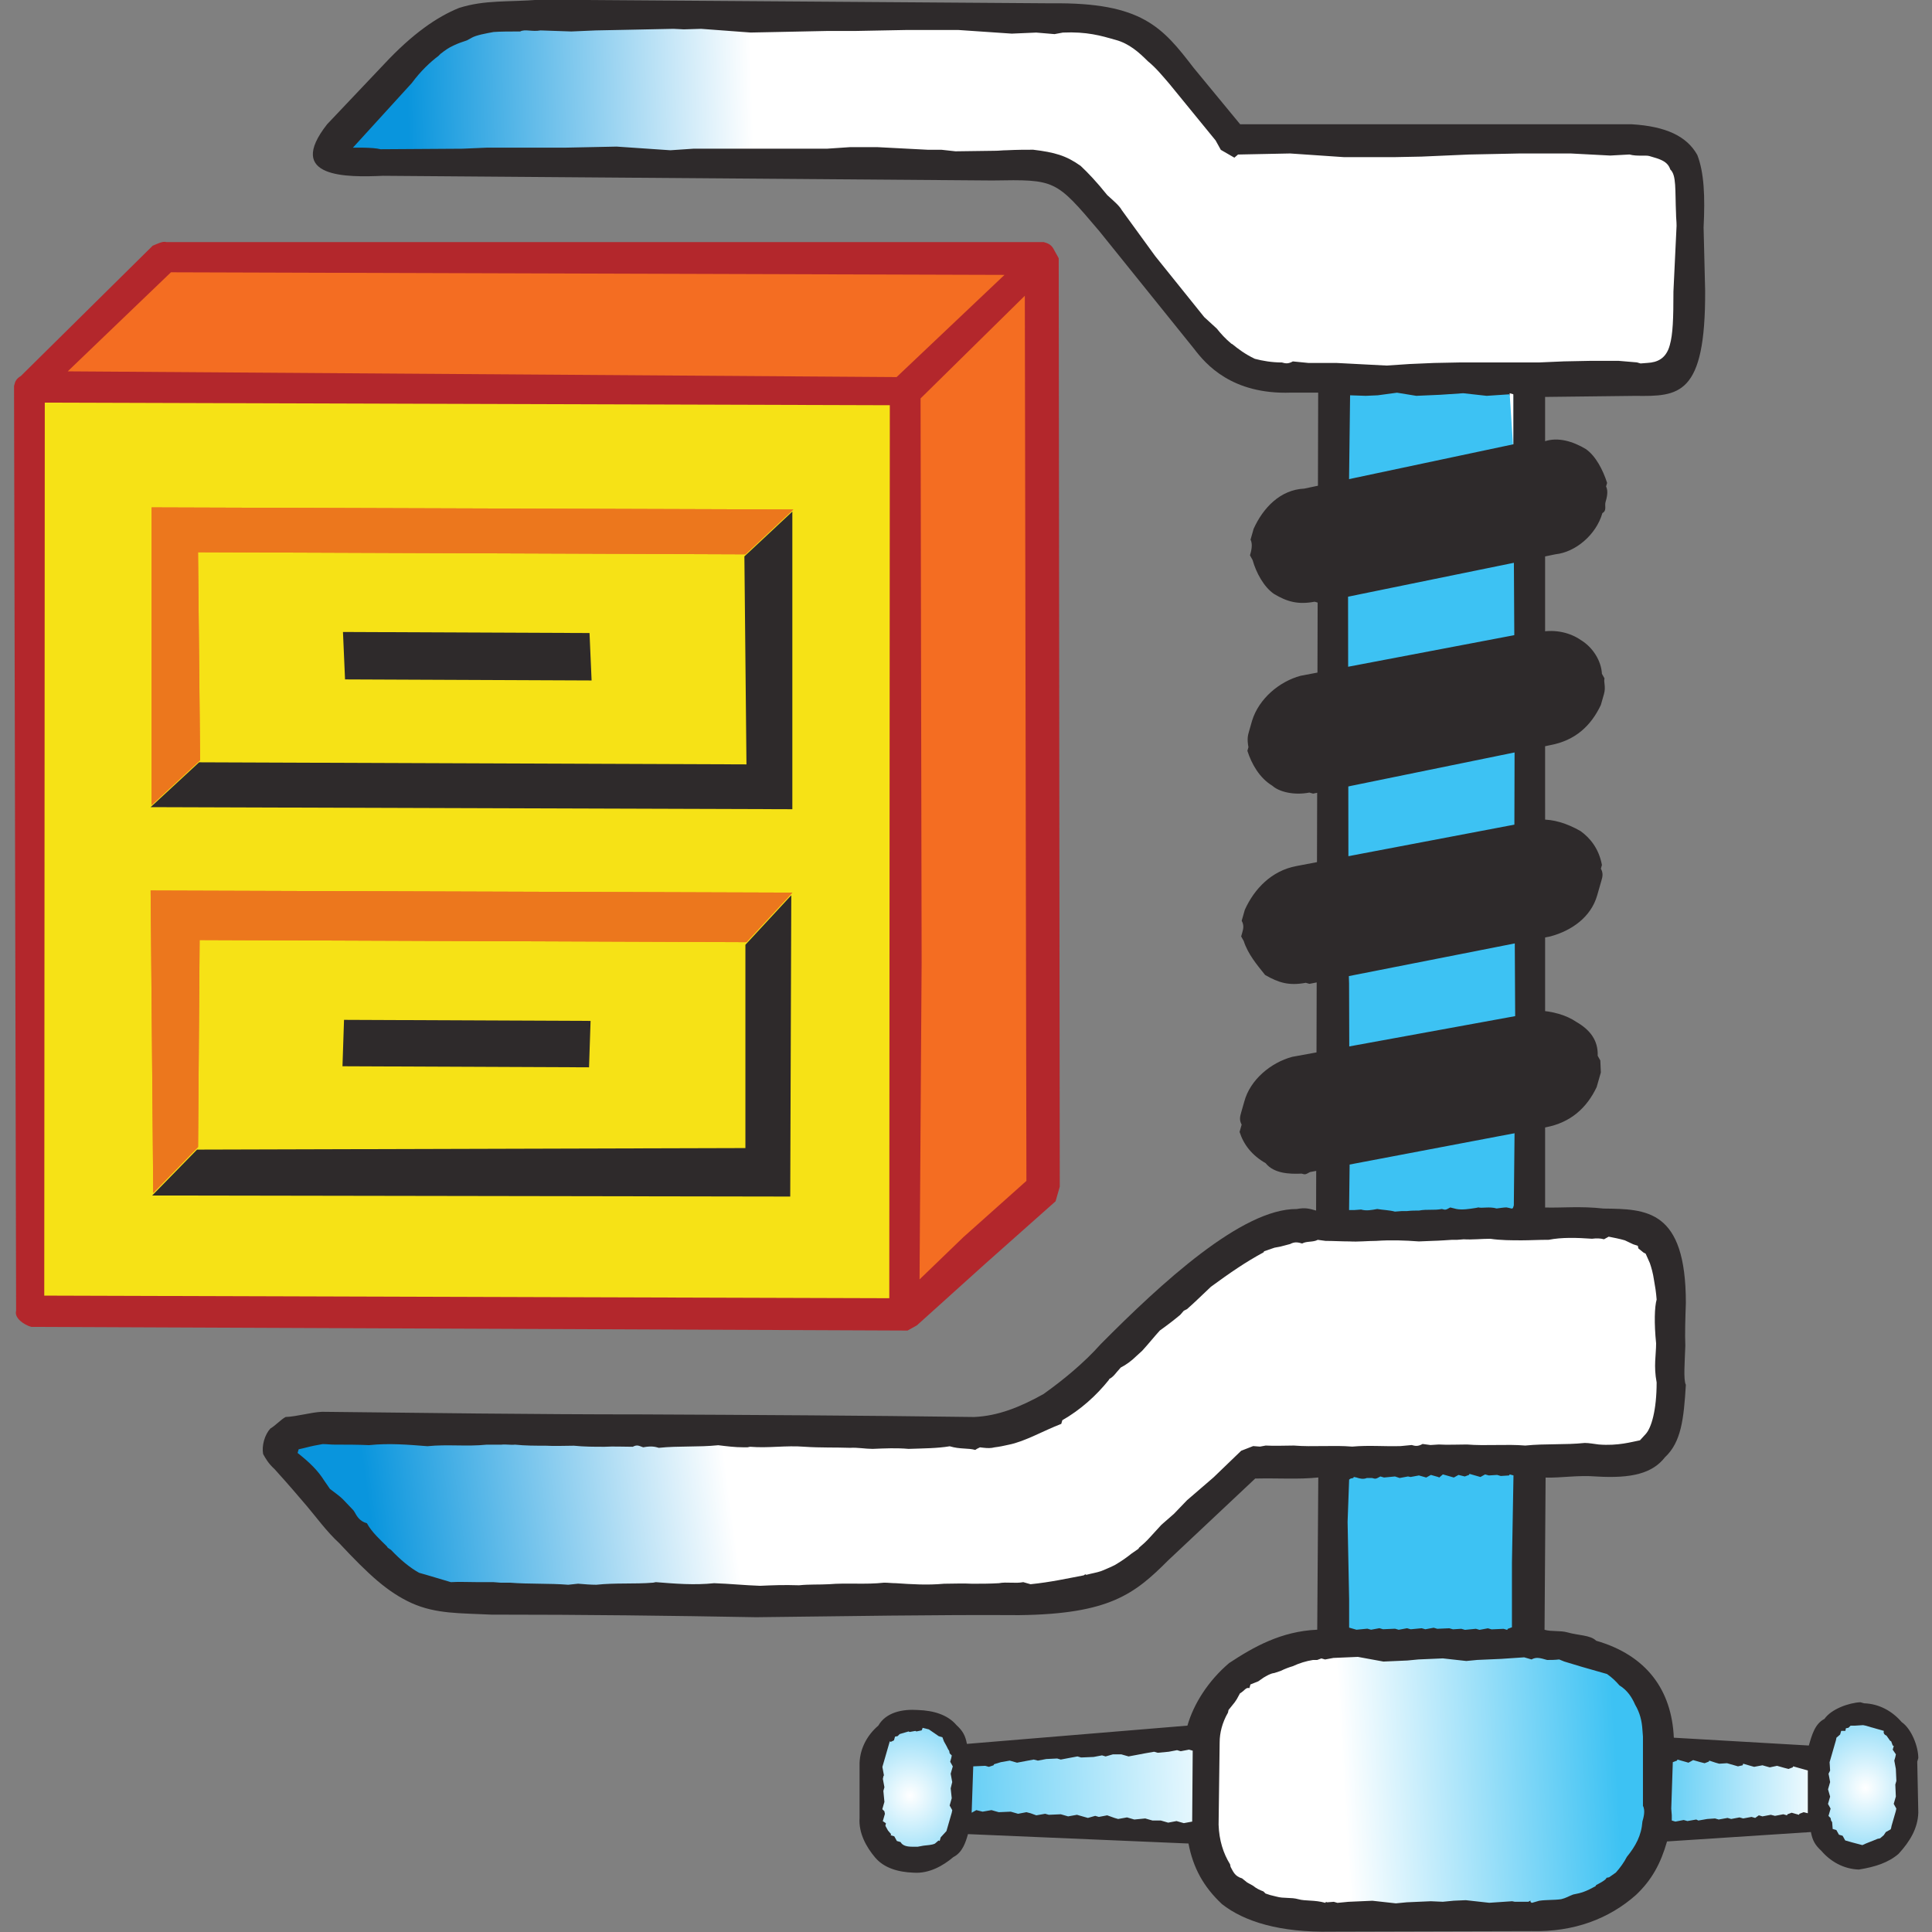 <?xml version="1.0" ?>
<svg xmlns="http://www.w3.org/2000/svg" viewBox="0 0 512 512" xml:space="preserve">
	<rect x="0" y="0" width="512" height="512" fill="#808080" stroke="none"/>
	<style type="text/css">
	.st0{fill:#2E2A2B;}
	.st1{fill:url(#SVGID_1_);}
	.st2{fill:url(#SVGID_00000000213199982997387830000005831569708818474158_);}
	.st3{fill:url(#SVGID_00000013159002437614925010000008791458258953264540_);}
	.st4{fill:url(#SVGID_00000141435418236255676600000015296771948945577647_);}
	.st5{fill:url(#SVGID_00000091737515642011769280000005673566780292947903_);}
	.st6{fill:url(#SVGID_00000134212114016620969030000008398113985896578947_);}
	.st7{fill:url(#SVGID_00000087409302039792230740000001425403850062607782_);}
	.st8{fill:url(#SVGID_00000166644081653607503110000016317020625957647796_);}
	.st9{fill:#B3272C;}
	.st10{fill:#F46D22;}
	.st11{fill:#F6E216;}
	.st12{fill:#EC771D;}
	.st13{fill:url(#SVGID_00000116919549299391455910000014063627796608530572_);}
</style>
	<g id="XMLID_1_">
		<path id="XMLID_2_" class="st0" d="M143.11-0.09l135.66,0.97c23.9-0.28,29.29,6.35,37.58,17.13l12.3,14.92H432.4   c9.12,0.55,14.64,3.18,17.41,8.15c1.8,4.7,2.07,10.91,1.66,19.2l0.41,16.72c0.14,28.04-7.05,28.04-18.51,27.91l-23.9,0.28V320   c4.14,0.14,9.39-0.41,15.47,0.28c11.33,0.14,21.83,0.14,21.83,25.01c-0.14,4.14-0.28,8.29-0.14,11.33   c-0.14,4.14-0.55,9.12,0.14,10.36c-0.55,9.12-1.24,15.2-5.53,19.2c-3.32,4.28-8.84,5.66-18.1,5.11c-5.11-0.41-9.39,0.41-13.54,0.28   l-0.28,40.34c1.93,0.55,4.14,0.14,6.08,0.69c2.9,0.83,6.08,0.69,7.6,2.21c13.4,3.87,20.03,13.12,20.58,25.7l35.78,2.07   c0.83-2.9,1.66-5.8,4.14-7.05c1.8-2.62,6.49-4.28,9.53-4.42l0.97,0.28c4.14,0.14,7.6,2.21,9.95,4.97c2.62,1.8,4.42,6.49,4.42,9.53   l-0.28,0.97l0.28,13.54c-0.14,4.14-2.21,7.6-5.25,10.91c-2.76,2.35-6.22,3.45-10.5,4.14c-4.14-0.14-7.6-2.21-9.95-4.97   c-1.66-1.52-2.35-2.76-2.76-4.97l-38.13,2.49c-1.66,5.8-4.01,10.22-8.29,14.23c-7.05,6.22-16.3,9.81-27.63,9.53l-53.05,0.14   c-13.54,0.28-23.07-2.62-29.01-7.32c-4.84-4.56-7.6-9.53-8.84-16.03l-58.44-2.49c-0.55,1.93-1.38,4.84-3.87,6.08   c-2.76,2.35-6.49,4.42-10.5,4.14c-4.14-0.14-7.87-1.24-10.22-4.01s-4.42-6.49-4.14-10.5v-14.51c0.14-4.14,2.21-7.6,4.97-9.95   c2.07-3.59,6.49-4.42,10.5-4.14c4.14,0.14,7.87,1.24,10.22,4.01c1.66,1.52,2.35,2.76,2.76,4.97l58.44-4.84   c1.66-5.8,5.53-11.88,11.05-16.58c6.49-4.28,13.81-8.43,23.35-8.84l0.28-40.34c-5.39,0.55-10.36,0.14-16.72,0.28l-23.07,21.69   c-8.84,8.84-15.47,14.23-39.51,14.51c-21.83-0.14-45.73,0.28-69.63,0.55c-22.79-0.41-45.45-0.69-70.32-0.69   c-8.15-0.41-14.51-0.14-21-3.04c-6.35-2.9-11.33-7.46-19.2-15.89c-3.32-3.04-6.22-7.05-8.57-9.81c-2.35-2.76-4.7-5.53-8.57-9.81   c-1.66-1.52-2.35-2.76-3.04-4.01c-0.41-2.21,0.41-5.11,1.93-6.77c1.24-0.69,2.76-2.35,4.01-3.04c3.18-0.14,6.63-1.24,9.67-1.38   c25.83,0.28,55.81,0.69,84.82,0.69c29.01,0.14,58.02,0.28,88,0.69c6.35-0.28,12.16-2.62,18.37-6.08   c5.25-3.73,10.78-8.29,15.2-13.26c16.03-16.16,37.44-35.92,51.94-35.78c2.21-0.41,3.18-0.14,5.11,0.41l0.55-216.76h-7.18   c-15.75,0.55-22.66-7.6-25.7-11.6l-25.14-31.22c-11.6-13.68-11.6-13.68-28.32-13.4l-161.5-1.24c-9.39,0.41-26.11,0.69-14.78-13.68   l15.06-15.89c7.6-8.15,14.09-12.57,19.89-14.92C128.61-0.09,134.55,0.6,143.11-0.09"/>
		<radialGradient id="SVGID_1_" cx="-327.84" cy="566.036" r="1.381" gradientTransform="matrix(22.426 -0.918 -0.944 -23.052 8127.608 13223.161)" gradientUnits="userSpaceOnUse">
			<stop offset="0" style="stop-color:#FFFFFF"/>
			<stop offset="1" style="stop-color:#41C3F3"/>
		</radialGradient>
		<path class="st1" d="M244.38,458.29l-0.14,0.28l-0.69,0.14l-0.69,0.14l-0.28-0.14l-1.52,0.28l-0.28-0.14l-2.35,0.69l-0.55,0.55   l-0.69,0.14l-0.28,0.97l-0.83,0.41l-0.28-0.14l-0.28,0.97l-0.28,0.97l-0.28,0.97l-0.28,0.97l-0.28,0.97l-0.28,0.97l-0.28,0.97   l0.41,2.21l-0.14,0.28l-0.14,0.69l0.41,2.21l-0.28,0.97l0.28,2.9l-0.28,0.97l-0.28,0.97l0.55,0.55l0.14,0.69l-0.28,0.97l-0.28,0.97   l0.83,0.55l-0.14,0.69l0.69,1.24l0.83,0.97l-0.14,0.28l0.97,0.28l0.69,1.24l0.97,0.28c0.55,0.97,1.66,1.24,3.18,1.24h1.38   l1.52-0.28c0.97-0.14,2.21-0.14,3.04-0.55l0.97-0.83l0.28,0.14l0.28-0.97l1.52-1.66l0.28-0.97l0.28-0.97l0.28-0.97l0.28-0.97   l0.28-0.97l0.14-0.69l-0.69-1.24l0.55-1.93l-0.28-2.62l0.41-1.66l-0.41-2.21l0.28-0.97l0.28-0.97l-0.69-1.24l0.28-0.97l0.14-0.69   l-0.55-0.55l-0.14-0.69l-0.28-0.41l-0.41-0.83l-0.69-1.24l-0.41-1.11l-0.97-0.28l-2.62-1.8l-1.66-0.41L244.38,458.29z"/>
		<linearGradient id="SVGID_00000181785998337765667180000010643959699015197088_" gradientUnits="userSpaceOnUse" x1="-304.874" y1="538.501" x2="-293.987" y2="538.501" gradientTransform="matrix(8.342 -0.401 -0.401 -8.342 2996.339 4847.13)">
			<stop offset="0" style="stop-color:#3DC2F3"/>
			<stop offset="1" style="stop-color:#FFFFFF"/>
		</linearGradient>
		<polygon style="fill:url(#SVGID_00000181785998337765667180000010643959699015197088_);" points="315.11,463.67 312.9,464.09    311.93,463.81 309.72,464.23 306.82,464.5 305.85,464.23 303.5,464.64 301.29,465.06 299.08,465.47 297.15,464.92 294.94,464.92    293,465.47 292.04,465.19 289.83,465.61 286.51,465.75 285.54,465.47 283.33,465.88 281.12,466.3 280.16,466.02 277.26,466.16    275.05,466.58 273.94,466.3 271.73,466.71 269.52,467.13 267.59,466.58 265.24,466.99 263.44,467.54 263.3,467.82 262.06,468.23    261.09,467.96 257.92,468.1 257.5,480.39 258.74,479.7 260.4,480.11 262.75,479.7 263.72,479.98 264.68,480.25 267.86,480.11    268.83,480.39 269.8,480.67 272.01,480.25 273.11,480.53 274.63,481.08 276.98,480.67 277.95,480.94 281.12,480.8 282.09,481.08    283.06,481.36 285.41,480.94 286.37,481.22 288.31,481.77 290.24,481.22 291.21,481.5 293.42,481.08 295.35,481.77 296.32,482.05    298.67,481.63 299.64,481.91 300.6,482.19 303.5,481.91 304.47,482.19 305.44,482.46 307.65,482.46 309.58,483.02 311.79,482.6    312.76,482.88 313.73,483.15 315.94,482.74 316.08,463.95  "/>
		<linearGradient id="SVGID_00000088118291189894164220000009653842606117538732_" gradientUnits="userSpaceOnUse" x1="-416.394" y1="614.863" x2="-405.507" y2="614.863" gradientTransform="matrix(-6.672 0.386 0.386 6.672 -2586.874 -3472.566)">
			<stop offset="0" style="stop-color:#3DC2F3"/>
			<stop offset="1" style="stop-color:#FFFFFF"/>
		</linearGradient>
		<path style="fill:url(#SVGID_00000088118291189894164220000009653842606117538732_);" d="M413.19,439.77   c-1.11,0.14-2.21,0.14-3.18,0.14c-1.93-0.55-2.9-0.83-4.14-0.14l-0.97-0.28l-0.97-0.28l-6.08,0.41l-3.18,0.14l-3.18,0.14l-2.9,0.28   l-6.22-0.69l-6.49,0.28l-2.9,0.28l-3.18,0.14l-3.18,0.14l-6.77-1.24l-6.49,0.28l-2.21,0.41l-0.97-0.28l-1.11,0.41h-1.11   c-1.8,0.28-3.59,0.83-5.39,1.66c-0.97,0.28-2.07,0.69-3.18,1.24l-1.66,0.55c-1.11,0.14-1.93,0.69-2.9,1.24l-1.38,0.97l-2.07,0.83   l-0.28,0.97c-0.97-0.28-1.24,0.69-2.49,1.38l-0.83,1.52l-0.55,0.83l-1.66,2.07l-0.14,0.69c-1.52,2.62-2.21,5.39-2.21,7.87   l-0.28,21.83c0.14,4.14,1.24,7.6,3.04,10.5l0.14,0.69c0.69,1.24,1.11,2.49,3.04,3.04l1.38,1.11l1.52,0.83   c0.83,0.69,1.66,1.11,2.76,1.52l0.55,0.55l1.24,0.41l1.66,0.41c1.93,0.55,3.87,0.14,5.8,0.69c1.93,0.55,4.28,0.14,7.18,0.97   l0.14-0.28l0.28,0.14l1.8-0.14l0.97,0.28l2.9-0.28l3.18-0.14l3.18-0.14l6.22,0.69l2.9-0.28l3.18-0.14l3.18-0.14l3.18,0.14l2.9-0.28   l3.18-0.14l6.22,0.69l6.08-0.41l0.69,0.14h3.59c1.24-0.69,0,0,0.97,0.28l1.93-0.55c1.93-0.28,3.87-0.14,5.8-0.41   c1.24-0.28,2.07-0.83,3.18-1.24c2.21-0.41,3.45-0.83,5.94-2.21l0.14-0.28c0.97-0.55,1.93-0.97,2.62-1.66l0.14-0.28l0.69-0.14   l0.41-0.28l1.38-0.97c1.11-1.24,2.21-2.76,2.9-4.14c2.35-2.9,3.87-5.66,4.14-9.39c0.28-0.97,0.83-2.9,0.14-4.14v-18.37l-0.14-1.8   c-0.14-2.35-0.69-4.56-1.93-6.63c-0.83-1.93-2.07-3.87-4.14-5.11c-0.97-1.11-1.93-2.07-3.32-3.04l-4.84-1.38l-1.93-0.55l-4.56-1.38   L413.19,439.77L413.19,439.77z"/>
		<linearGradient id="SVGID_00000014618216775522959170000018094019806910990993_" gradientUnits="userSpaceOnUse" x1="-506.455" y1="582.087" x2="-495.567" y2="582.087" gradientTransform="matrix(-2.607 0.014 0.014 2.607 -988.527 -1297.727)">
			<stop offset="0" style="stop-color:#3DC2F3"/>
			<stop offset="1" style="stop-color:#FFFFFF"/>
		</linearGradient>
		<path style="fill:url(#SVGID_00000014618216775522959170000018094019806910990993_);" d="M400.07,104.49l-6.08,0.41l-6.22-0.69   l-6.08,0.41l-3.18,0.14l-3.18,0.14l-5.11-0.83l-5.11,0.69l-3.18,0.14l-4.14-0.14l-0.55,44.48l0.14,107.07l0.14,4.28l0.14,48.49   l-0.14,11.6h1.38l1.8-0.14c1.38,0.41,2.76,0.14,4.28-0.14c1.66,0.28,3.18,0.28,4.7,0.69l1.8-0.14h1.38   c1.11-0.14,2.21-0.14,3.18-0.14c2.21-0.41,3.87,0,6.08-0.41c0.97,0.28,0.97,0.28,2.21-0.41l1.66,0.41c1.52,0.28,3.32,0,5.11-0.28   l0.69-0.14c0.97,0.28,2.9-0.28,4.84,0.28c1.11-0.14,1.93-0.28,2.62-0.28l0.69,0.14c0.97,0.28,0.97,0.28,1.24-0.69l0.41-40.34   l-0.28-52.91l0.14-54.15l-0.14-3.18l-0.28-49.6v-14.51h-1.11L400.07,104.49L400.07,104.49z"/>
		<linearGradient id="SVGID_00000159459190462013212700000018220035544387659941_" gradientUnits="userSpaceOnUse" x1="-317.029" y1="584.003" x2="-306.142" y2="584.003" gradientTransform="matrix(8.399 -0.239 -0.239 -8.399 2911.29 4897.549)">
			<stop offset="0" style="stop-color:#0995DD"/>
			<stop offset="1" style="stop-color:#FFFFFF"/>
		</linearGradient>
		<path style="fill:url(#SVGID_00000159459190462013212700000018220035544387659941_);" d="M437.09,41.35   c-0.97-0.28-3.32,0.14-5.25-0.41l-5.11,0.28l-10.5-0.55h-13.4l-13.54,0.28l-12.57,0.55l-7.05,0.14h-7.46h-6.08l-14.23-0.97   l-13.81,0.28l-0.97,0.83l-3.59-2.07l-1.38-2.49l-12.3-15.06c-1.8-2.07-3.45-4.14-5.66-5.94c-2.35-2.35-4.97-4.7-8.57-5.66   c-3.87-1.11-7.6-2.21-13.95-1.93l-2.21,0.41l-4.84-0.41l-6.49,0.28l-14.23-0.97h-13.4L226.97,8.2h-7.46l-13.54,0.28l-7.05,0.14   L185.8,7.64l-4.56,0.14l-2.76-0.14l-13.54,0.28l-7.05,0.14l-6.49,0.28l-8.15-0.28c-2.21,0.41-4.14-0.41-5.39,0.28   c-2.49,0-5.25,0-7.05,0.14c-2.21,0.41-4.56,0.83-5.8,1.52l-1.24,0.69c-1.24,0.41-2.49,0.83-3.59,1.38   c-1.24,0.55-2.21,1.24-3.45,2.21l-0.55,0.55c-2.21,1.66-4.7,4.01-7.05,7.18L93.52,39.14c0,0,5.39-0.14,7.32,0.41l21.69-0.14   l6.49-0.28h7.46h13.4l13.54-0.28l14.23,0.97l6.08-0.41h14.51h13.4h7.46l6.08-0.41h7.46l13.26,0.69h3.59l3.73,0.41l10.36-0.14   c1.24,0,2.07-0.14,3.18-0.14c2.9-0.14,4.97-0.14,7.05-0.14c5.66,0.69,8.7,1.52,12.57,4.28c1.93,1.8,4.28,4.28,7.05,7.74   c1.66,1.52,3.18,2.76,3.87,4.01l8.84,12.16l12.99,16.16l3.32,3.04c1.11,1.38,2.21,2.62,3.87,4.01l0.28,0.14   c1.52,1.24,3.32,2.62,5.94,3.87c2.07,0.55,4.56,0.97,7.18,0.97c0.97,0.28,1.66,0.41,2.9-0.28l4.14,0.41h7.46l13.26,0.69l6.08-0.41   l6.49-0.28l7.05-0.14h13.4h7.46l6.49-0.28l7.05-0.14h7.46l4.84,0.41l0.97,0.28l1.8-0.14c2.62-0.14,4.97-1.11,5.94-4.7   c0.83-2.9,0.97-7.05,0.97-14.23l0.83-17.41c0-1.24-0.14-2.07-0.14-3.18c-0.28-6.35,0.14-10.22-1.52-11.74   C441.93,42.73,440,42.18,437.09,41.35L437.09,41.35z M400.07,104.21l0.97,14.78v-14.51L400.07,104.21L400.07,104.21z"/>
		<linearGradient id="SVGID_00000093899458718018978190000017596338964824106130_" gradientUnits="userSpaceOnUse" x1="-506.455" y1="651.321" x2="-495.568" y2="651.321" gradientTransform="matrix(-2.607 0.014 0.014 2.607 -988.428 -1279.449)">
			<stop offset="0" style="stop-color:#3DC2F3"/>
			<stop offset="1" style="stop-color:#FFFFFF"/>
		</linearGradient>
		<path style="fill:url(#SVGID_00000093899458718018978190000017596338964824106130_);" d="M400.07,390.73l-0.14,0.28l-2.21,0.14   l-0.97-0.28l-2.21,0.14l-0.97-0.28l-1.24,0.69l-2.9-0.83l-0.14,0.28l-1.11,0.41l-1.66-0.41l-1.24,0.69l-2.9-0.83l-0.97,0.83   l-0.28-0.14l-1.93-0.55l-1.24,0.69l-1.93-0.55l-2.21,0.41l-0.69-0.14l-2.21,0.41l-1.24-0.41l-2.9,0.28l-0.97-0.28   c-1.24,0.69-1.24,0.69-2.21,0.41h-1.38c-0.97,0.41-1.93,0.14-2.76-0.14l-0.69-0.14l-0.14,0.28l-0.69,0.14l-0.41,0.28l-0.41,11.19   l0.41,20.58v7.46l0.97,0.28l0.97,0.28l2.9-0.28l0.97,0.28l2.21-0.41l0.97,0.28l3.18-0.14l0.97,0.28l2.21-0.41l0.97,0.28l2.9-0.28   l0.97,0.28l2.21-0.41l0.97,0.28l3.18-0.14l0.97,0.28l2.21-0.14l0.97,0.28l2.9-0.28l0.97,0.28l2.21-0.41l0.97,0.28l3.18-0.14   l0.97,0.28l0.14-0.28l1.11-0.41V416.7v-2.49l0.41-23.21L400.07,390.73L400.07,390.73z"/>
		<linearGradient id="SVGID_00000145756587740548779150000005314628449118225814_" gradientUnits="userSpaceOnUse" x1="-322.716" y1="546.585" x2="-311.829" y2="546.585" gradientTransform="matrix(8.672 -1.18 -1.18 -8.672 3541.753 4762.553)">
			<stop offset="0" style="stop-color:#0995DD"/>
			<stop offset="1" style="stop-color:#FFFFFF"/>
		</linearGradient>
		<path style="fill:url(#SVGID_00000145756587740548779150000005314628449118225814_);" d="M430.6,328.7   c-1.38-0.41-2.9-0.69-4.28-0.97l-1.24,0.69c-0.97-0.28-2.07-0.28-3.18-0.14c-4.01-0.28-8.01-0.41-11.47,0.28   c-2.62,0-5.11,0.14-7.05,0.14c-2.76,0-5.66,0-8.43-0.41c-2.35,0-4.7,0.28-7.05,0.14l-1.8,0.14h-1.38l-2.21,0.14   c-1.93,0.14-4.01,0.14-6.49,0.28c-3.73-0.28-7.46-0.41-11.33-0.14c-2.35,0-4.7,0.28-7.05,0.14c-2.07,0-4.28-0.14-6.35-0.14   l-2.07-0.28c-1.24,0.69-2.9,0.28-4.14,0.97c-0.97-0.28-1.93-0.55-3.18,0.14l-2.62,0.69l-1.52,0.28L335,331.6l-0.14,0.28   c-4.84,2.62-8.84,5.39-13.95,9.12c-2.07,1.93-4.14,4.01-6.35,5.94l-0.83,0.41l-0.97,1.11c-1.66,1.38-3.45,2.76-5.39,4.14   c-1.52,1.66-3.04,3.59-4.7,5.39l-1.52,1.38c-1.24,1.24-2.76,2.35-4.14,3.04c-1.52,1.66-1.8,2.35-3.04,3.04l-0.14,0.28   c-3.32,4.14-7.46,7.87-12.3,10.64l-0.28,0.97c-4.7,1.8-9.67,4.7-13.95,5.53c-1.24,0.28-2.49,0.55-3.73,0.69l-0.69,0.14   c-0.97,0.14-2.07,0-3.18-0.14l-0.83,0.41l-0.41,0.28c-1.93-0.55-4.01-0.14-6.77-0.97c-3.32,0.55-6.91,0.55-10.91,0.69   c-3.18-0.28-6.22-0.14-9.53,0c-1.93,0-4.01-0.41-5.94-0.28c-4.01-0.14-8.01,0-12.02-0.28c-5.11-0.41-9.53,0.41-14.51,0l-0.69,0.14   h-1.11c-2.21,0-4.42-0.28-6.63-0.55c-5.39,0.55-10.5,0.14-15.75,0.69c-0.97-0.28-1.93-0.55-4.14-0.14   c-0.97-0.28-1.52-0.83-2.76-0.14c-2.62,0-5.11-0.14-7.46,0c-2.76,0-5.39,0-8.15-0.28c-2.49,0-4.97,0.14-7.46,0   c-2.76,0-5.39,0-8.15-0.28c-1.11,0.14-2.35-0.14-3.59,0c-1.24,0-2.62,0-3.87,0c-5.39,0.55-10.36-0.14-15.75,0.41   c-5.11-0.41-10.22-0.83-15.47-0.28c-3.04-0.14-6.08-0.14-9.12-0.14c-1.11,0-2.07-0.14-3.18-0.14l-2.21,0.41   c-1.38,0.28-2.76,0.69-4.14,0.97l-0.28,0.97c3.32,2.62,5.39,4.7,7.05,7.32l1.52,2.21c1.24,0.97,2.49,1.8,3.45,2.76l2.76,2.9   l0.28,0.41c0.69,1.24,1.38,2.49,3.32,3.04c1.24,2.35,3.73,4.56,5.25,6.08l0.28,0.41l0.83,0.55c2.49,2.62,4.97,4.7,7.46,6.08   l1.93,0.55l6.49,1.93c2.07-0.14,4.84,0,7.46,0h3.87l1.8,0.14h2.49c5.11,0.41,10.36,0.14,15.47,0.55l2.62-0.28   c1.66,0.14,3.32,0.28,4.84,0.28c5.11-0.55,9.95-0.14,15.06-0.55l0.69-0.14c5.11,0.41,10.22,0.83,15.47,0.28   c4.14,0.14,8.15,0.55,12.16,0.69c3.18-0.14,6.22-0.28,10.36-0.14c2.62-0.28,5.39-0.14,7.87-0.28c4.97-0.41,9.67,0.14,14.64-0.41   c1.11,0,2.07,0.14,3.18,0.14c4.14,0.28,8.29,0.55,12.71,0.14c2.49,0,4.97-0.14,7.46,0c2.21,0,4.7,0,7.05-0.14   c2.21-0.41,4.28,0.14,6.49-0.28l1.93,0.55c5.39-0.55,9.67-1.52,14.09-2.35l0.41-0.28l0.28,0.14c1.52-0.41,2.62-0.55,3.87-0.97   c1.11-0.41,1.93-0.83,2.9-1.24l0.83-0.41c1.66-0.97,3.04-1.93,4.42-3.04l1.8-1.24l0.14-0.28c0.97-0.83,1.93-1.66,2.9-2.76   l3.04-3.32l3.32-2.9l3.45-3.59l7.05-6.08l7.32-7.05l3.18-1.24l1.8,0.14l1.52-0.28c2.49,0.14,4.97,0,7.46,0   c5.11,0.41,10.5-0.14,15.47,0.28c4.42-0.41,8.57,0,12.85-0.14l2.9-0.28c0.97,0.28,1.66,0.41,2.9-0.28l2.07,0.28l2.21-0.14   c2.35,0.14,4.84,0,7.46,0c5.11,0.41,10.5-0.14,15.47,0.28c5.39-0.55,10.5-0.14,15.75-0.69c1.24,0,2.49,0.28,3.73,0.41   c5.11,0.41,8.7-0.69,10.91-1.11l1.52-1.66c1.52-1.66,2.9-6.35,2.9-13.68c-0.83-4.42-0.14-7.18-0.14-10.36   c-0.55-5.39-0.41-9.67,0.14-11.6c-0.14-1.93-0.41-3.59-0.69-5.11c-0.28-1.93-0.69-3.32-1.11-4.56l-1.11-2.49l-0.55-0.28l-1.38-1.11   l-0.14-0.69l-1.24-0.41L430.6,328.7L430.6,328.7z"/>
		<radialGradient id="SVGID_00000136374789389812651990000003046949937208226695_" cx="-324.727" cy="565.936" r="1.381" gradientTransform="matrix(22.426 -0.918 -0.944 -23.052 8310.885 13221.696)" gradientUnits="userSpaceOnUse">
			<stop offset="0" style="stop-color:#FFFFFF"/>
			<stop offset="1" style="stop-color:#41C3F3"/>
		</radialGradient>
		<path style="fill:url(#SVGID_00000136374789389812651990000003046949937208226695_);" d="M493.74,457.18l-2.21,0.14h-1.11   l-0.55,0.55l-0.69,0.14l-0.14,0.69h-1.11l-0.28,0.97l-0.97,0.83l-0.14,0.69l-0.28,0.97l-0.28,0.97l-0.28,0.97l-0.28,0.97   l-0.28,0.97l-0.28,0.97l0.14,2.21l-0.14,0.28l-0.14,0.28l-0.14,0.28l0.14,0.69l0.28,1.52l-0.55,1.93l0.55,1.93l-0.28,0.97   l-0.28,0.97l0.69,1.24l-0.28,0.97l-0.28,0.97l0.55,0.55l0.14,0.69l0.28,0.41l0.14,1.8l0.97,0.28l0.69,1.24l0.97,0.28l0.69,1.24   l1.93,0.55l2.62,0.69c1.11-0.55,2.76-1.11,4.01-1.66l0.69-0.14l0.97-0.83l0.55-0.83l1.24-0.69l0.14-0.28l0.14-0.69l0.28-0.97   l0.28-0.97l0.28-0.97l0.28-0.97l0.14-0.69l-0.69-1.24l0.28-0.97l0.28-0.97l-0.14-3.18l0.28-0.97l-0.14-3.18l-0.41-2.21l0.28-0.97   l0.14-0.69l-0.28-0.41l-0.28-0.41l-0.28-0.41l0.28-0.97l-0.28-0.14l-0.41-1.11l-0.28-0.14l-0.97-1.38c0,0-0.97-0.28-0.69-1.24   l-1.93-0.55l-0.97-0.28C495.67,457.73,494.7,457.32,493.74,457.18L493.74,457.18z"/>
		<path id="XMLID_3_" class="st9" d="M44.06,64.15h232.51c0.97,0.28,1.93,0.55,2.62,1.8l1.38,2.49l0.28,246.04l-1.11,3.87   l-18.51,16.44l-18.24,16.44l-1.24,0.69l-1.24,0.69L8.28,351.64c-1.93-0.55-4.56-2.35-4.01-4.28L3.72,102.28L4,101.31   c0,0,0.28-0.97,1.52-1.66l34.95-34.54C41.85,64.56,43.09,63.87,44.06,64.15"/>
		<polyline id="XMLID_6_" class="st10" points="266.2,72.85 45.3,72.16 17.95,98.41 237.61,99.93 266.2,72.85  "/>
		<polyline id="XMLID_7_" class="st10" points="271.59,78.38 243.96,105.59 244.24,255.07 243.69,339.06 255.29,327.87    272.01,312.95 271.59,78.38  "/>
		<polyline id="XMLID_8_" class="st11" points="235.67,344.04 235.81,107.39 11.87,106.7 11.73,343.35 235.67,344.04  "/>
		<path id="XMLID_9_" class="st0" d="M197.54,250.37l12.16-13.12l-0.28,79.85l-169.09-0.28l11.88-12.16l145.33-0.41V250.37   L197.54,250.37z M90.89,167.48l65.34,0.28l0.55,12.57l-65.34-0.28L90.89,167.48L90.89,167.48z M197.27,147.45l0.55,55.12   l-145.06-0.55L39.92,213.9l170.06,0.55v-78.88L197.27,147.45L197.27,147.45z M91.17,270.27l-0.41,12.3l65.34,0.28l0.41-12.3   L91.17,270.27"/>
		<path id="XMLID_14_" class="st12" d="M197.54,146.9l-145.06-0.55l0.55,55.12l-12.85,11.88v-78.88l170.06,0.55L197.54,146.9   L197.54,146.9z M197.82,249.68l12.16-13.12L39.92,236l0.69,80.13l11.88-12.16l0.41-54.85L197.82,249.68"/>
		<linearGradient id="SVGID_00000102529681419739244510000014014168198282618539_" gradientUnits="userSpaceOnUse" x1="-238.118" y1="519.708" x2="-227.231" y2="519.708" gradientTransform="matrix(4.876 0.061 0.061 -4.876 1560.245 3023.073)">
			<stop offset="0" style="stop-color:#3DC2F3"/>
			<stop offset="1" style="stop-color:#FFFFFF"/>
		</linearGradient>
		<polygon style="fill:url(#SVGID_00000102529681419739244510000014014168198282618539_);" points="475.22,468.1 475.09,468.37    473.98,468.79 472.88,468.51 470.94,467.96 469.01,468.37 468.04,468.1 467.07,467.82 464.86,468.23 463.9,467.96 461.96,467.4    461.82,467.82 460.58,468.1 459.61,467.82 457.68,467.27 455.61,467.4 454.64,467.13 452.98,466.58 452.84,466.85 451.74,467.27    450.63,466.99 448.7,466.44 447.46,467.13 446.49,466.85 445.52,466.58 444.55,466.3 444.42,466.58 443.31,466.99 442.9,479.29    443.04,481.08 443.04,482.46 444,482.74 446.21,482.32 447.18,482.6 449.53,482.19 450.08,482.46 452.43,482.05 454.5,481.91    455.47,482.19 457.82,481.77 458.78,482.05 460.99,481.63 461.96,481.91 464.17,481.5 465.14,481.77 466.11,481.08 467.07,481.36    469.28,480.94 470.39,481.22 472.6,480.8 473.57,481.08 473.7,480.8 474.81,480.39 475.78,480.67 476.74,480.94 476.88,480.67    477.99,480.25 479.09,480.53 479.09,469.2 478.13,468.92 477.16,468.65  "/>
		<path id="XMLID_17_" class="st12" d="M197.54,146.9l-145.06-0.55l0.55,55.12l-12.85,11.88v-78.88l170.06,0.55L197.54,146.9   L197.54,146.9z M197.82,249.68l12.16-13.12L39.92,236l0.69,80.13l11.88-12.16l0.41-54.85L197.82,249.68"/>
		<path id="XMLID_20_" class="st0" d="M345.64,129.49l61.89-13.12l1.93,0.55c3.45-1.11,7.32,0,10.78,2.07   c2.62,1.8,4.56,5.53,5.66,8.98l-0.28,0.97c0.69,1.24,0.14,3.18-0.14,4.14c-0.28,0.97,0.41,2.21-0.83,2.9   c-1.66,5.8-7.18,10.36-12.43,10.91l-62.86,12.85l-0.97-0.28c-4.42,0.83-7.32,0-10.78-2.07c-2.62-1.8-4.7-5.53-5.66-8.98l-0.69-1.24   c0.28-0.97,0.83-2.9,0.14-4.14l0.83-2.9C334.73,134.6,339.29,129.77,345.64,129.49L345.64,129.49z M342.46,280.07l63.55-11.6   l1.24-0.69c4.14,0.14,7.87,1.24,10.5,3.04c3.59,2.07,5.8,4.84,5.66,8.98l0.69,1.24l0.14,3.18c-0.55,1.93-0.83,2.9-1.11,3.87   c-2.62,5.53-6.91,9.39-13.4,10.64l-62.58,11.88c-1.24,0.69-1.24,0.69-2.21,0.41c-3.18,0.14-7.32,0-9.53-2.76   c-3.59-2.07-5.8-4.84-6.91-8.29l0.55-1.93c-0.69-1.24-0.41-2.21-0.14-3.18l0.83-2.9C331.27,286.15,336.8,281.59,342.46,280.07   L342.46,280.07z M344.67,179.09c-5.66,1.52-11.05,6.08-12.85,11.88l-0.83,2.9c-0.28,0.97-0.55,1.93-0.14,4.14l-0.28,0.97   c1.11,3.45,3.18,7.18,6.63,9.26c1.66,1.52,5.53,2.62,9.81,1.8l0.97,0.28l62.86-12.85c6.63-1.24,10.78-5.11,13.4-10.64l0.83-2.9   c0.55-1.93-0.14-3.18,0.14-4.14l-0.69-1.24c-0.14-3.18-2.21-6.91-5.66-8.98c-2.62-1.8-6.49-2.9-10.78-2.07l-0.97-0.28   L344.67,179.09L344.67,179.09z M343.57,229.51c-6.63,1.24-11.19,6.08-13.68,11.6l-0.83,2.9c0.69,1.24,0.41,2.21,0.14,3.18   l-0.28,0.97l0.69,1.24c1.11,3.45,3.45,6.22,5.66,8.98c3.59,2.07,6.35,2.9,10.78,2.07l0.97,0.28l63.83-12.57   c5.66-1.52,10.78-5.11,12.43-10.91c0.28-0.97,0.55-1.93,1.11-3.87c0.28-0.97,0.55-1.93-0.14-3.18l0.28-0.97   c-0.83-4.42-3.18-7.18-5.66-8.98c-3.59-2.07-7.32-3.18-10.5-3.04c-1.24,0.69-1.24,0.69-2.21,0.41L343.57,229.51"/>
	</g>
</svg>